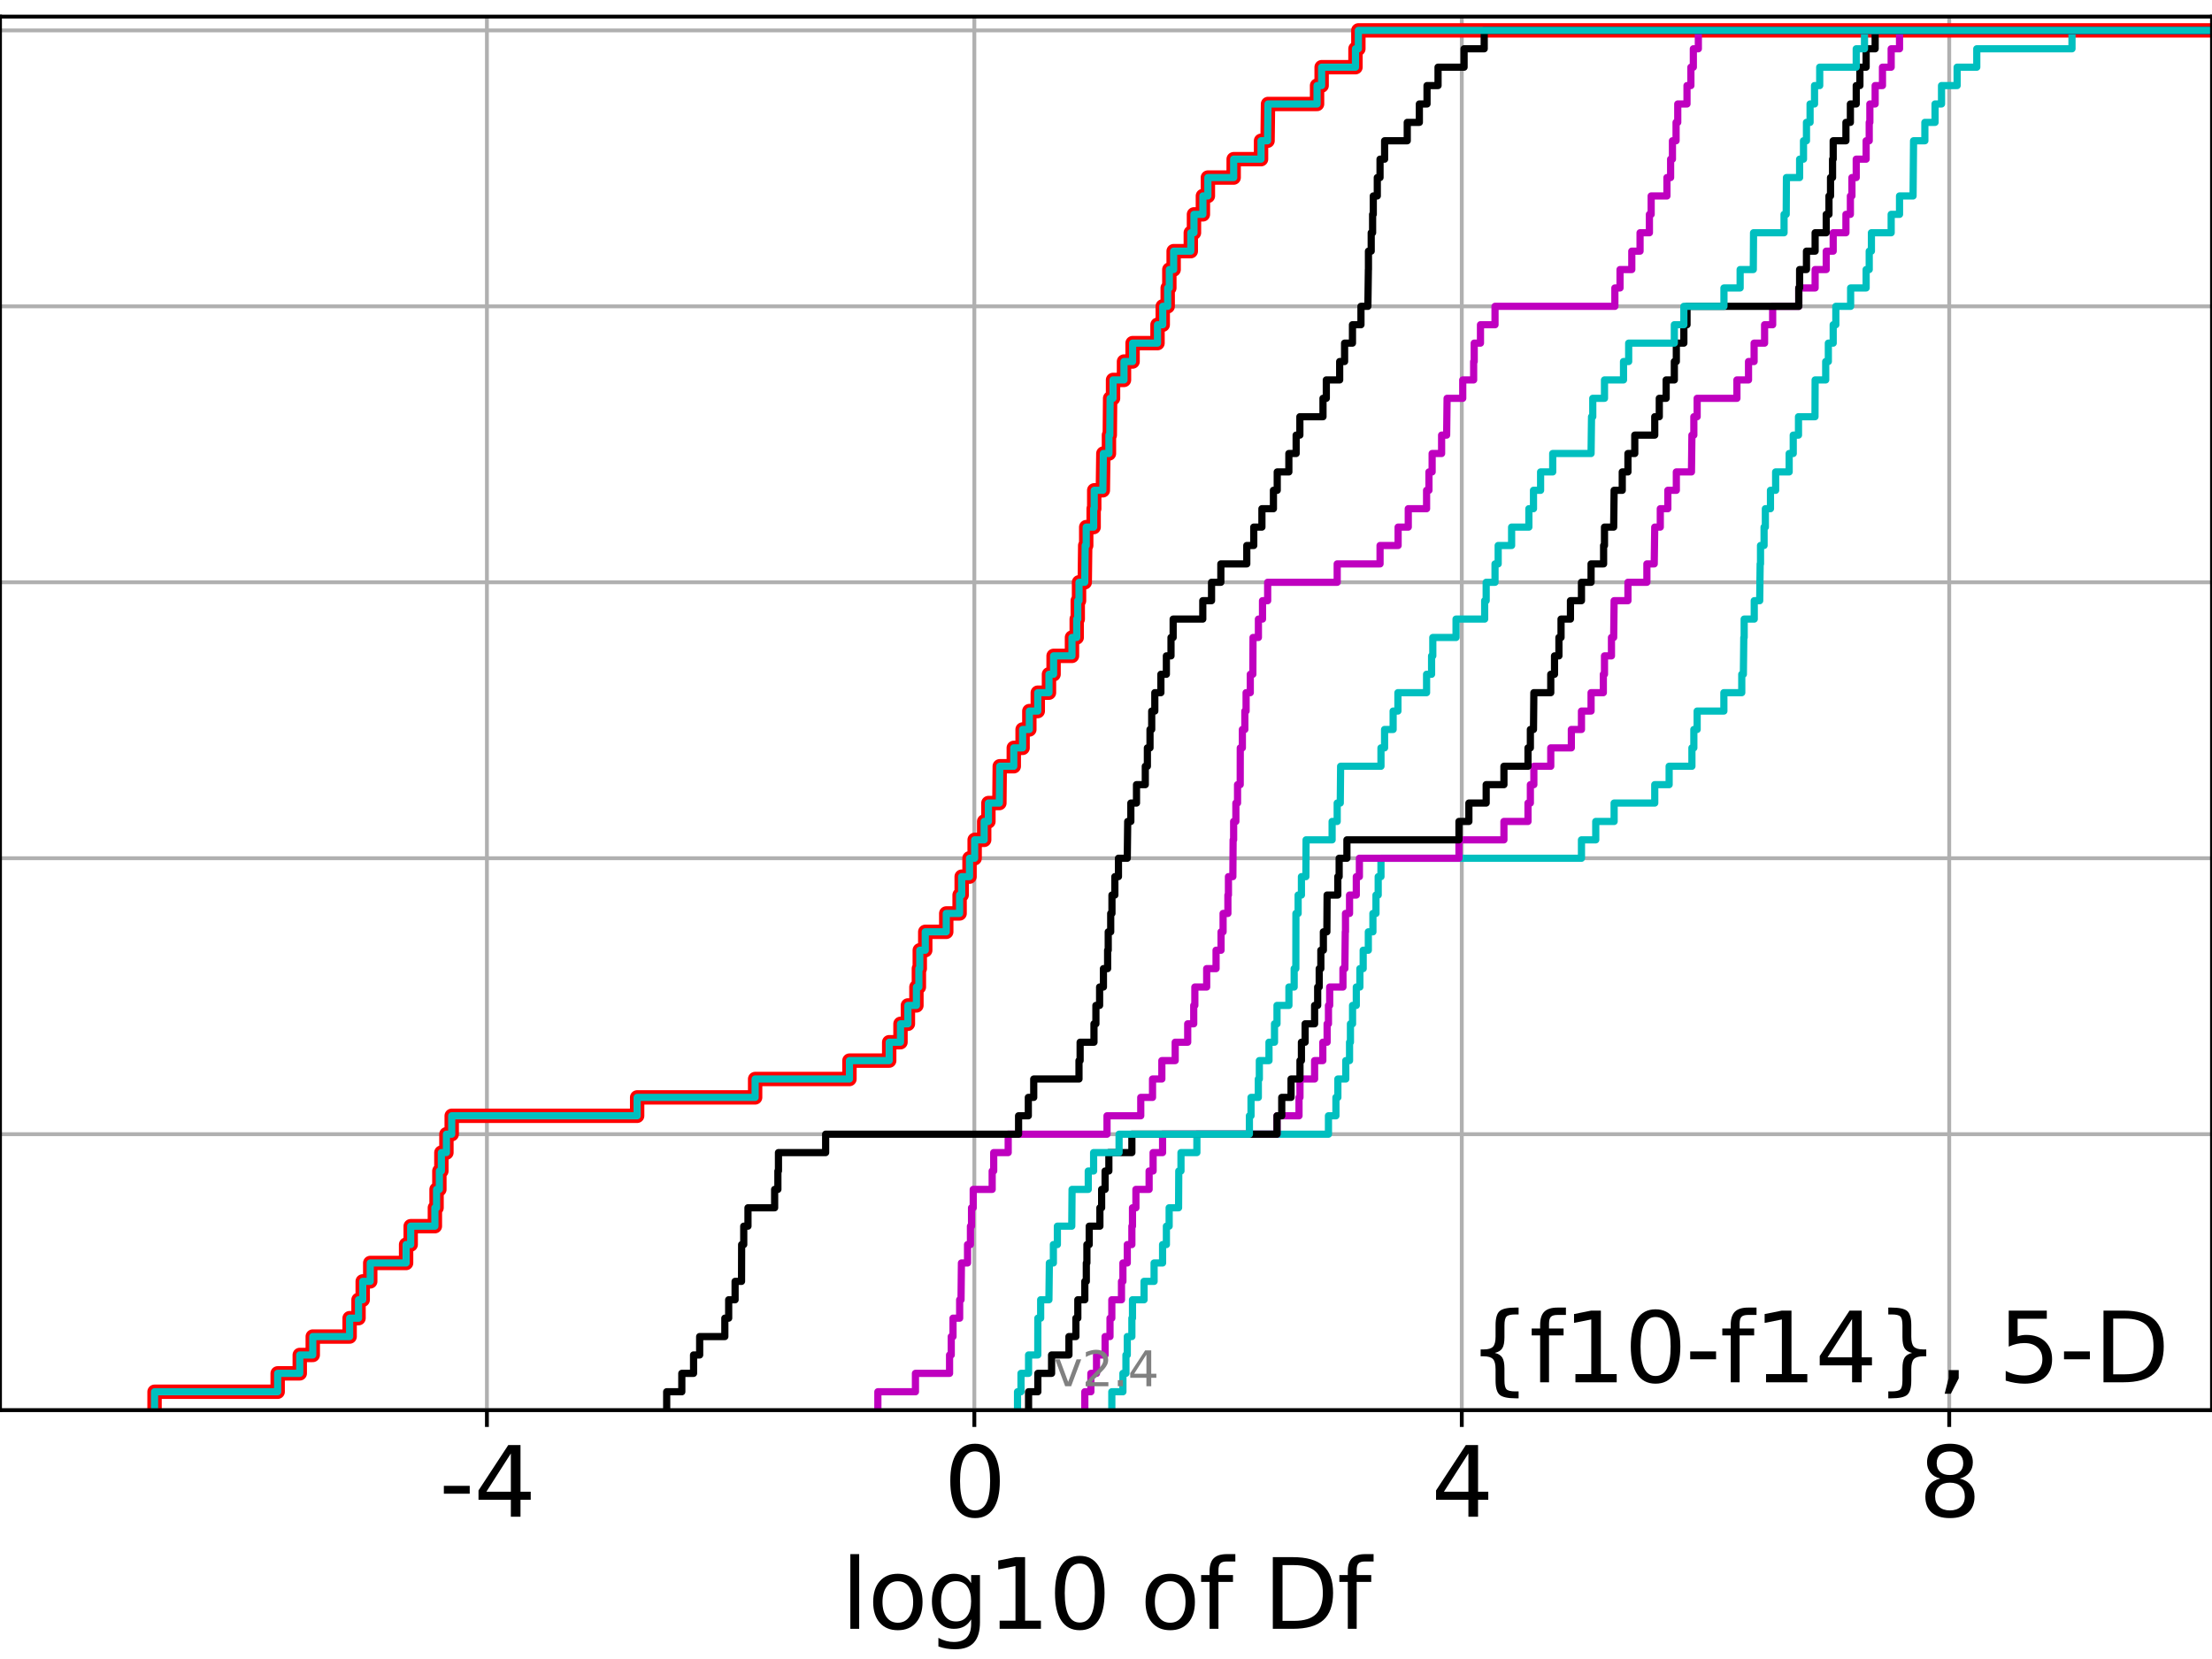 <?xml version="1.0" encoding="utf-8" standalone="no"?>
<!DOCTYPE svg PUBLIC "-//W3C//DTD SVG 1.1//EN"
  "http://www.w3.org/Graphics/SVG/1.1/DTD/svg11.dtd">
<svg height="345.6pt" version="1.1" viewBox="0 0 460.8 345.6" width="460.8pt" xmlns="http://www.w3.org/2000/svg" xmlns:xlink="http://www.w3.org/1999/xlink">
 <defs>
  <style type="text/css">*{stroke-linecap:butt;stroke-linejoin:round;}</style>
 </defs>
 <g id="figure_1">
  <g id="patch_1">
   <path d="M 0 345.6 
L 460.8 345.6 
L 460.8 0 
L 0 0 
z
" style="fill:#ffffff;"/>
  </g>
  <g id="axes_1">
   <g id="patch_2">
    <path d="M 0 293.76 
L 460.8 293.76 
L 460.8 3.456 
L 0 3.456 
z
" style="fill:#ffffff;"/>
   </g>
   <g id="matplotlib.axis_1">
    <g id="xtick_1">
     <g id="line2d_1">
      <path clip-path="url(#p3da85cf568)" d="M 101.433 293.76 
L 101.433 3.456 
" style="fill:none;stroke:#b0b0b0;stroke-linecap:square;stroke-width:0.8;"/>
     </g>
     <g id="line2d_2">
      <defs>
       <path d="M 0 0 
L 0 3.5 
" id="m4be54f4125" style="stroke:#000000;stroke-width:0.8;"/>
      </defs>
      <g>
       <use style="stroke:#000000;stroke-width:0.8;" x="101.433" xlink:href="#m4be54f4125" y="293.76"/>
      </g>
     </g>
     <g id="text_1">
      <!-- -4 -->
      <g transform="translate(91.462 315.957)scale(0.2 -0.2)">
       <defs>
        <path d="M 313 2009 
L 1997 2009 
L 1997 1497 
L 313 1497 
L 313 2009 
z
" id="DejaVuSans-2d" transform="scale(0.016)"/>
        <path d="M 2419 4116 
L 825 1625 
L 2419 1625 
L 2419 4116 
z
M 2253 4666 
L 3047 4666 
L 3047 1625 
L 3713 1625 
L 3713 1100 
L 3047 1100 
L 3047 0 
L 2419 0 
L 2419 1100 
L 313 1100 
L 313 1709 
L 2253 4666 
z
" id="DejaVuSans-34" transform="scale(0.016)"/>
       </defs>
       <use xlink:href="#DejaVuSans-2d"/>
       <use x="36.084" xlink:href="#DejaVuSans-34"/>
      </g>
     </g>
    </g>
    <g id="xtick_2">
     <g id="line2d_3">
      <path clip-path="url(#p3da85cf568)" d="M 202.975 293.76 
L 202.975 3.456 
" style="fill:none;stroke:#b0b0b0;stroke-linecap:square;stroke-width:0.8;"/>
     </g>
     <g id="line2d_4">
      <g>
       <use style="stroke:#000000;stroke-width:0.8;" x="202.975" xlink:href="#m4be54f4125" y="293.76"/>
      </g>
     </g>
     <g id="text_2">
      <!-- 0 -->
      <g transform="translate(196.612 315.957)scale(0.2 -0.2)">
       <defs>
        <path d="M 2034 4250 
Q 1547 4250 1301 3770 
Q 1056 3291 1056 2328 
Q 1056 1369 1301 889 
Q 1547 409 2034 409 
Q 2525 409 2770 889 
Q 3016 1369 3016 2328 
Q 3016 3291 2770 3770 
Q 2525 4250 2034 4250 
z
M 2034 4750 
Q 2819 4750 3233 4129 
Q 3647 3509 3647 2328 
Q 3647 1150 3233 529 
Q 2819 -91 2034 -91 
Q 1250 -91 836 529 
Q 422 1150 422 2328 
Q 422 3509 836 4129 
Q 1250 4750 2034 4750 
z
" id="DejaVuSans-30" transform="scale(0.016)"/>
       </defs>
       <use xlink:href="#DejaVuSans-30"/>
      </g>
     </g>
    </g>
    <g id="xtick_3">
     <g id="line2d_5">
      <path clip-path="url(#p3da85cf568)" d="M 304.517 293.76 
L 304.517 3.456 
" style="fill:none;stroke:#b0b0b0;stroke-linecap:square;stroke-width:0.8;"/>
     </g>
     <g id="line2d_6">
      <g>
       <use style="stroke:#000000;stroke-width:0.8;" x="304.517" xlink:href="#m4be54f4125" y="293.76"/>
      </g>
     </g>
     <g id="text_3">
      <!-- 4 -->
      <g transform="translate(298.154 315.957)scale(0.2 -0.2)">
       <use xlink:href="#DejaVuSans-34"/>
      </g>
     </g>
    </g>
    <g id="xtick_4">
     <g id="line2d_7">
      <path clip-path="url(#p3da85cf568)" d="M 406.059 293.76 
L 406.059 3.456 
" style="fill:none;stroke:#b0b0b0;stroke-linecap:square;stroke-width:0.8;"/>
     </g>
     <g id="line2d_8">
      <g>
       <use style="stroke:#000000;stroke-width:0.8;" x="406.059" xlink:href="#m4be54f4125" y="293.76"/>
      </g>
     </g>
     <g id="text_4">
      <!-- 8 -->
      <g transform="translate(399.697 315.957)scale(0.2 -0.2)">
       <defs>
        <path d="M 2034 2216 
Q 1584 2216 1326 1975 
Q 1069 1734 1069 1313 
Q 1069 891 1326 650 
Q 1584 409 2034 409 
Q 2484 409 2743 651 
Q 3003 894 3003 1313 
Q 3003 1734 2745 1975 
Q 2488 2216 2034 2216 
z
M 1403 2484 
Q 997 2584 770 2862 
Q 544 3141 544 3541 
Q 544 4100 942 4425 
Q 1341 4750 2034 4750 
Q 2731 4750 3128 4425 
Q 3525 4100 3525 3541 
Q 3525 3141 3298 2862 
Q 3072 2584 2669 2484 
Q 3125 2378 3379 2068 
Q 3634 1759 3634 1313 
Q 3634 634 3220 271 
Q 2806 -91 2034 -91 
Q 1263 -91 848 271 
Q 434 634 434 1313 
Q 434 1759 690 2068 
Q 947 2378 1403 2484 
z
M 1172 3481 
Q 1172 3119 1398 2916 
Q 1625 2713 2034 2713 
Q 2441 2713 2670 2916 
Q 2900 3119 2900 3481 
Q 2900 3844 2670 4047 
Q 2441 4250 2034 4250 
Q 1625 4250 1398 4047 
Q 1172 3844 1172 3481 
z
" id="DejaVuSans-38" transform="scale(0.016)"/>
       </defs>
       <use xlink:href="#DejaVuSans-38"/>
      </g>
     </g>
    </g>
    <g id="text_5">
     <!-- log10 of Df -->
     <g transform="translate(175.214 339.313)scale(0.2 -0.2)">
      <defs>
       <path d="M 603 4863 
L 1178 4863 
L 1178 0 
L 603 0 
L 603 4863 
z
" id="DejaVuSans-6c" transform="scale(0.016)"/>
       <path d="M 1959 3097 
Q 1497 3097 1228 2736 
Q 959 2375 959 1747 
Q 959 1119 1226 758 
Q 1494 397 1959 397 
Q 2419 397 2687 759 
Q 2956 1122 2956 1747 
Q 2956 2369 2687 2733 
Q 2419 3097 1959 3097 
z
M 1959 3584 
Q 2709 3584 3137 3096 
Q 3566 2609 3566 1747 
Q 3566 888 3137 398 
Q 2709 -91 1959 -91 
Q 1206 -91 779 398 
Q 353 888 353 1747 
Q 353 2609 779 3096 
Q 1206 3584 1959 3584 
z
" id="DejaVuSans-6f" transform="scale(0.016)"/>
       <path d="M 2906 1791 
Q 2906 2416 2648 2759 
Q 2391 3103 1925 3103 
Q 1463 3103 1205 2759 
Q 947 2416 947 1791 
Q 947 1169 1205 825 
Q 1463 481 1925 481 
Q 2391 481 2648 825 
Q 2906 1169 2906 1791 
z
M 3481 434 
Q 3481 -459 3084 -895 
Q 2688 -1331 1869 -1331 
Q 1566 -1331 1297 -1286 
Q 1028 -1241 775 -1147 
L 775 -588 
Q 1028 -725 1275 -790 
Q 1522 -856 1778 -856 
Q 2344 -856 2625 -561 
Q 2906 -266 2906 331 
L 2906 616 
Q 2728 306 2450 153 
Q 2172 0 1784 0 
Q 1141 0 747 490 
Q 353 981 353 1791 
Q 353 2603 747 3093 
Q 1141 3584 1784 3584 
Q 2172 3584 2450 3431 
Q 2728 3278 2906 2969 
L 2906 3500 
L 3481 3500 
L 3481 434 
z
" id="DejaVuSans-67" transform="scale(0.016)"/>
       <path d="M 794 531 
L 1825 531 
L 1825 4091 
L 703 3866 
L 703 4441 
L 1819 4666 
L 2450 4666 
L 2450 531 
L 3481 531 
L 3481 0 
L 794 0 
L 794 531 
z
" id="DejaVuSans-31" transform="scale(0.016)"/>
       <path id="DejaVuSans-20" transform="scale(0.016)"/>
       <path d="M 2375 4863 
L 2375 4384 
L 1825 4384 
Q 1516 4384 1395 4259 
Q 1275 4134 1275 3809 
L 1275 3500 
L 2222 3500 
L 2222 3053 
L 1275 3053 
L 1275 0 
L 697 0 
L 697 3053 
L 147 3053 
L 147 3500 
L 697 3500 
L 697 3744 
Q 697 4328 969 4595 
Q 1241 4863 1831 4863 
L 2375 4863 
z
" id="DejaVuSans-66" transform="scale(0.016)"/>
       <path d="M 1259 4147 
L 1259 519 
L 2022 519 
Q 2988 519 3436 956 
Q 3884 1394 3884 2338 
Q 3884 3275 3436 3711 
Q 2988 4147 2022 4147 
L 1259 4147 
z
M 628 4666 
L 1925 4666 
Q 3281 4666 3915 4102 
Q 4550 3538 4550 2338 
Q 4550 1131 3912 565 
Q 3275 0 1925 0 
L 628 0 
L 628 4666 
z
" id="DejaVuSans-44" transform="scale(0.016)"/>
      </defs>
      <use xlink:href="#DejaVuSans-6c"/>
      <use x="27.783" xlink:href="#DejaVuSans-6f"/>
      <use x="88.965" xlink:href="#DejaVuSans-67"/>
      <use x="152.441" xlink:href="#DejaVuSans-31"/>
      <use x="216.064" xlink:href="#DejaVuSans-30"/>
      <use x="279.688" xlink:href="#DejaVuSans-20"/>
      <use x="311.475" xlink:href="#DejaVuSans-6f"/>
      <use x="372.656" xlink:href="#DejaVuSans-66"/>
      <use x="407.861" xlink:href="#DejaVuSans-20"/>
      <use x="439.648" xlink:href="#DejaVuSans-44"/>
      <use x="516.65" xlink:href="#DejaVuSans-66"/>
     </g>
    </g>
   </g>
   <g id="matplotlib.axis_2">
    <g id="ytick_1">
     <g id="line2d_9">
      <path clip-path="url(#p3da85cf568)" d="M 0 293.76 
L 460.8 293.76 
" style="fill:none;stroke:#b0b0b0;stroke-linecap:square;stroke-width:0.8;"/>
     </g>
     <g id="line2d_10">
      <defs>
       <path d="M 0 0 
L -3.5 0 
" id="m2bc7e9dc4d" style="stroke:#000000;stroke-width:0.8;"/>
      </defs>
      <g>
       <use style="stroke:#000000;stroke-width:0.8;" x="0" xlink:href="#m2bc7e9dc4d" y="293.76"/>
      </g>
     </g>
    </g>
    <g id="ytick_2">
     <g id="line2d_11">
      <path clip-path="url(#p3da85cf568)" d="M 0 236.274 
L 460.8 236.274 
" style="fill:none;stroke:#b0b0b0;stroke-linecap:square;stroke-width:0.8;"/>
     </g>
     <g id="line2d_12">
      <g>
       <use style="stroke:#000000;stroke-width:0.8;" x="0" xlink:href="#m2bc7e9dc4d" y="236.274"/>
      </g>
     </g>
    </g>
    <g id="ytick_3">
     <g id="line2d_13">
      <path clip-path="url(#p3da85cf568)" d="M 0 178.788 
L 460.8 178.788 
" style="fill:none;stroke:#b0b0b0;stroke-linecap:square;stroke-width:0.8;"/>
     </g>
     <g id="line2d_14">
      <g>
       <use style="stroke:#000000;stroke-width:0.8;" x="0" xlink:href="#m2bc7e9dc4d" y="178.788"/>
      </g>
     </g>
    </g>
    <g id="ytick_4">
     <g id="line2d_15">
      <path clip-path="url(#p3da85cf568)" d="M 0 121.302 
L 460.8 121.302 
" style="fill:none;stroke:#b0b0b0;stroke-linecap:square;stroke-width:0.8;"/>
     </g>
     <g id="line2d_16">
      <g>
       <use style="stroke:#000000;stroke-width:0.8;" x="0" xlink:href="#m2bc7e9dc4d" y="121.302"/>
      </g>
     </g>
    </g>
    <g id="ytick_5">
     <g id="line2d_17">
      <path clip-path="url(#p3da85cf568)" d="M 0 63.816 
L 460.8 63.816 
" style="fill:none;stroke:#b0b0b0;stroke-linecap:square;stroke-width:0.8;"/>
     </g>
     <g id="line2d_18">
      <g>
       <use style="stroke:#000000;stroke-width:0.8;" x="0" xlink:href="#m2bc7e9dc4d" y="63.816"/>
      </g>
     </g>
    </g>
    <g id="ytick_6">
     <g id="line2d_19">
      <path clip-path="url(#p3da85cf568)" d="M 0 6.33 
L 460.8 6.33 
" style="fill:none;stroke:#b0b0b0;stroke-linecap:square;stroke-width:0.8;"/>
     </g>
     <g id="line2d_20">
      <g>
       <use style="stroke:#000000;stroke-width:0.8;" x="0" xlink:href="#m2bc7e9dc4d" y="6.33"/>
      </g>
     </g>
    </g>
   </g>
   <g id="line2d_21">
    <path clip-path="url(#p3da85cf568)" d="M 32.195 293.76 
L 32.195 289.928 
L 57.841 289.928 
L 57.841 286.095 
L 62.444 286.095 
L 62.444 282.263 
L 65.153 282.263 
L 65.153 278.43 
L 72.833 278.43 
L 72.833 274.598 
L 74.688 274.598 
L 74.688 270.766 
L 75.558 270.766 
L 75.558 266.933 
L 77.127 266.933 
L 77.127 263.101 
L 84.598 263.101 
L 84.598 259.268 
L 85.554 259.268 
L 85.554 255.436 
L 90.595 255.436 
L 90.595 251.604 
L 90.943 251.604 
L 90.943 247.771 
L 91.529 247.771 
L 91.529 243.939 
L 91.947 243.939 
L 91.947 240.106 
L 92.997 240.106 
L 92.997 236.274 
L 94.099 236.274 
L 94.099 232.442 
L 132.729 232.442 
L 132.729 228.609 
L 157.307 228.609 
L 157.307 224.777 
L 176.956 224.777 
L 176.956 220.944 
L 185.236 220.944 
L 185.236 217.112 
L 187.588 217.112 
L 187.588 213.28 
L 189.133 213.28 
L 189.133 209.447 
L 190.907 209.447 
L 190.907 205.615 
L 191.42 205.615 
L 191.42 201.782 
L 191.605 201.782 
L 191.605 197.95 
L 192.747 197.95 
L 192.747 194.118 
L 197.121 194.118 
L 197.121 190.285 
L 199.902 190.285 
L 199.902 186.453 
L 200.333 186.453 
L 200.333 182.621 
L 201.966 182.621 
L 201.966 178.788 
L 203.037 178.788 
L 203.037 174.956 
L 205.022 174.956 
L 205.022 171.123 
L 205.904 171.123 
L 205.904 167.291 
L 208.19 167.291 
L 208.265 159.626 
L 211.189 159.626 
L 211.189 155.794 
L 213.025 155.794 
L 213.025 151.961 
L 214.431 151.961 
L 214.431 148.129 
L 216.187 148.129 
L 216.187 144.297 
L 218.521 144.297 
L 218.521 140.464 
L 219.481 140.464 
L 219.481 136.632 
L 223.312 136.632 
L 223.312 132.799 
L 224.299 132.799 
L 224.299 128.967 
L 224.516 128.967 
L 224.516 125.135 
L 224.782 125.135 
L 224.782 121.302 
L 225.975 121.302 
L 226.068 113.637 
L 226.278 113.637 
L 226.278 109.805 
L 227.827 109.805 
L 227.827 105.973 
L 227.948 105.973 
L 227.948 102.14 
L 229.745 102.14 
L 229.848 94.475 
L 231.014 94.475 
L 231.014 90.643 
L 231.189 90.643 
L 231.26 82.978 
L 231.867 82.978 
L 231.867 79.146 
L 234.148 79.146 
L 234.148 75.313 
L 235.939 75.313 
L 235.939 71.481 
L 241.131 71.481 
L 241.131 67.649 
L 242.22 67.649 
L 242.22 63.816 
L 243.252 63.816 
L 243.252 59.984 
L 243.594 59.984 
L 243.594 56.151 
L 244.491 56.151 
L 244.491 52.319 
L 248.065 52.319 
L 248.065 48.487 
L 248.726 48.487 
L 248.726 44.654 
L 250.586 44.654 
L 250.586 40.822 
L 251.625 40.822 
L 251.625 36.989 
L 256.995 36.989 
L 256.995 33.157 
L 262.699 33.157 
L 262.699 29.325 
L 264.055 29.325 
L 264.153 21.66 
L 274.369 21.66 
L 274.369 17.827 
L 275.319 17.827 
L 275.319 13.995 
L 282.371 13.995 
L 282.371 10.163 
L 282.973 10.163 
L 282.973 6.33 
L 282.973 6.33 
L 460.8 6.33 
L 460.8 6.33 
" style="fill:none;stroke:#ff0000;stroke-linecap:square;stroke-width:3;"/>
   </g>
   <g id="line2d_22">
    <path clip-path="url(#p3da85cf568)" d="M 231.611 293.76 
L 231.611 289.928 
L 233.924 289.928 
L 233.924 286.095 
L 234.555 286.095 
L 234.555 282.263 
L 234.834 282.263 
L 234.834 278.43 
L 235.789 278.43 
L 235.789 274.598 
L 235.919 274.598 
L 235.919 270.766 
L 238.328 270.766 
L 238.328 266.933 
L 240.419 266.933 
L 240.419 263.101 
L 242.187 263.101 
L 242.187 259.268 
L 242.982 259.268 
L 242.982 255.436 
L 243.556 255.436 
L 243.556 251.604 
L 245.519 251.604 
L 245.56 243.939 
L 246.019 243.939 
L 246.019 240.106 
L 249.333 240.106 
L 249.333 236.274 
L 276.743 236.274 
L 276.743 232.442 
L 278.298 232.442 
L 278.298 228.609 
L 278.702 228.609 
L 278.702 224.777 
L 280.348 224.777 
L 280.348 220.944 
L 281.135 220.944 
L 281.135 217.112 
L 281.321 217.112 
L 281.321 213.28 
L 281.761 213.28 
L 281.761 209.447 
L 282.542 209.447 
L 282.542 205.615 
L 283.286 205.615 
L 283.286 201.782 
L 283.977 201.782 
L 283.977 197.95 
L 285.049 197.95 
L 285.049 194.118 
L 286.002 194.118 
L 286.002 190.285 
L 286.642 190.285 
L 286.642 186.453 
L 287.104 186.453 
L 287.104 182.621 
L 287.679 182.621 
L 287.679 178.788 
L 329.448 178.788 
L 329.448 174.956 
L 332.425 174.956 
L 332.425 171.123 
L 336.252 171.123 
L 336.252 167.291 
L 344.714 167.291 
L 344.714 163.459 
L 347.712 163.459 
L 347.712 159.626 
L 352.457 159.626 
L 352.457 155.794 
L 352.859 155.794 
L 352.859 151.961 
L 353.548 151.961 
L 353.548 148.129 
L 359.115 148.129 
L 359.115 144.297 
L 362.841 144.297 
L 362.841 140.464 
L 363.175 140.464 
L 363.265 132.799 
L 363.342 132.799 
L 363.342 128.967 
L 365.441 128.967 
L 365.441 125.135 
L 366.578 125.135 
L 366.674 117.47 
L 366.747 117.47 
L 366.747 113.637 
L 367.488 113.637 
L 367.488 109.805 
L 367.757 109.805 
L 367.757 105.973 
L 368.821 105.973 
L 368.821 102.14 
L 369.898 102.14 
L 369.898 98.308 
L 372.716 98.308 
L 372.716 94.475 
L 373.565 94.475 
L 373.565 90.643 
L 374.659 90.643 
L 374.659 86.811 
L 378.096 86.811 
L 378.124 79.146 
L 380.327 79.146 
L 380.327 75.313 
L 380.879 75.313 
L 380.879 71.481 
L 381.887 71.481 
L 381.887 67.649 
L 382.438 67.649 
L 382.438 63.816 
L 385.519 63.816 
L 385.519 59.984 
L 388.75 59.984 
L 388.75 56.151 
L 389.393 56.151 
L 389.393 52.319 
L 389.85 52.319 
L 389.85 48.487 
L 393.966 48.487 
L 393.966 44.654 
L 395.706 44.654 
L 395.706 40.822 
L 398.526 40.822 
L 398.63 29.325 
L 400.985 29.325 
L 400.985 25.492 
L 403.107 25.492 
L 403.107 21.66 
L 404.456 21.66 
L 404.456 17.827 
L 407.704 17.827 
L 407.704 13.995 
L 411.799 13.995 
L 411.799 10.163 
L 431.632 10.163 
L 431.632 6.33 
L 431.632 6.33 
L 460.8 6.33 
L 460.8 6.33 
" style="fill:none;stroke:#00bfbf;stroke-linecap:square;stroke-width:1.5;"/>
   </g>
   <g id="line2d_23">
    <path clip-path="url(#p3da85cf568)" d="M 225.987 293.76 
L 225.987 289.928 
L 227.247 289.928 
L 227.247 286.095 
L 228.427 286.095 
L 228.427 282.263 
L 230.213 282.263 
L 230.213 278.43 
L 231.233 278.43 
L 231.233 274.598 
L 231.611 274.598 
L 231.611 270.766 
L 233.625 270.766 
L 233.625 266.933 
L 233.924 266.933 
L 233.924 263.101 
L 234.834 263.101 
L 234.834 259.268 
L 235.789 259.268 
L 235.789 255.436 
L 235.919 255.436 
L 235.919 251.604 
L 236.632 251.604 
L 236.632 247.771 
L 239.381 247.771 
L 239.381 243.939 
L 240.213 243.939 
L 240.213 240.106 
L 242.187 240.106 
L 242.187 236.274 
L 266.024 236.274 
L 266.024 232.442 
L 270.607 232.442 
L 270.607 228.609 
L 270.809 228.609 
L 270.809 224.777 
L 273.856 224.777 
L 273.856 220.944 
L 275.569 220.944 
L 275.569 217.112 
L 276.462 217.112 
L 276.462 213.28 
L 276.743 213.28 
L 276.743 209.447 
L 276.998 209.447 
L 276.998 205.615 
L 279.761 205.615 
L 279.761 201.782 
L 280.161 201.782 
L 280.243 194.118 
L 280.289 194.118 
L 280.289 190.285 
L 281.135 190.285 
L 281.135 186.453 
L 282.542 186.453 
L 282.542 182.621 
L 283.185 182.621 
L 283.185 178.788 
L 303.929 178.788 
L 303.929 174.956 
L 313.296 174.956 
L 313.296 171.123 
L 318.31 171.123 
L 318.31 167.291 
L 318.804 167.291 
L 318.804 163.459 
L 319.53 163.459 
L 319.53 159.626 
L 323.052 159.626 
L 323.052 155.794 
L 327.339 155.794 
L 327.339 151.961 
L 329.448 151.961 
L 329.448 148.129 
L 331.449 148.129 
L 331.449 144.297 
L 334.003 144.297 
L 334.003 140.464 
L 334.244 140.464 
L 334.244 136.632 
L 335.698 136.632 
L 335.698 132.799 
L 336.157 132.799 
L 336.252 125.135 
L 339.129 125.135 
L 339.129 121.302 
L 343.076 121.302 
L 343.076 117.47 
L 344.605 117.47 
L 344.714 109.805 
L 345.869 109.805 
L 345.869 105.973 
L 347.441 105.973 
L 347.441 102.14 
L 349.21 102.14 
L 349.21 98.308 
L 352.364 98.308 
L 352.457 90.643 
L 352.859 90.643 
L 352.859 86.811 
L 353.548 86.811 
L 353.548 82.978 
L 361.832 82.978 
L 361.832 79.146 
L 364.249 79.146 
L 364.249 75.313 
L 365.413 75.313 
L 365.413 71.481 
L 367.596 71.481 
L 367.596 67.649 
L 369.277 67.649 
L 369.277 63.816 
L 374.719 63.816 
L 374.719 59.984 
L 378.124 59.984 
L 378.124 56.151 
L 380.437 56.151 
L 380.437 52.319 
L 381.887 52.319 
L 381.887 48.487 
L 384.542 48.487 
L 384.542 44.654 
L 385.469 44.654 
L 385.469 40.822 
L 385.792 40.822 
L 385.792 36.989 
L 386.686 36.989 
L 386.686 33.157 
L 388.75 33.157 
L 388.75 29.325 
L 389.393 29.325 
L 389.393 25.492 
L 389.526 25.492 
L 389.526 21.66 
L 390.629 21.66 
L 390.629 17.827 
L 392.153 17.827 
L 392.153 13.995 
L 393.966 13.995 
L 393.966 10.163 
L 395.706 10.163 
L 395.706 6.33 
L 395.706 6.33 
L 460.8 6.33 
L 460.8 6.33 
" style="fill:none;stroke:#bf00bf;stroke-linecap:square;stroke-width:1.5;"/>
   </g>
   <g id="line2d_24">
    <path clip-path="url(#p3da85cf568)" d="M 214.27 293.76 
L 214.27 289.928 
L 216.2 289.928 
L 216.2 286.095 
L 219.064 286.095 
L 219.064 282.263 
L 222.68 282.263 
L 222.68 278.43 
L 224.129 278.43 
L 224.129 274.598 
L 224.531 274.598 
L 224.531 270.766 
L 225.987 270.766 
L 225.987 266.933 
L 226.299 266.933 
L 226.299 263.101 
L 226.421 263.101 
L 226.421 259.268 
L 226.903 259.268 
L 226.903 255.436 
L 229.13 255.436 
L 229.13 251.604 
L 229.491 251.604 
L 229.491 247.771 
L 230.213 247.771 
L 230.213 243.939 
L 230.997 243.939 
L 230.997 240.106 
L 235.789 240.106 
L 235.789 236.274 
L 266.024 236.274 
L 266.024 232.442 
L 267.01 232.442 
L 267.01 228.609 
L 268.946 228.609 
L 268.946 224.777 
L 270.809 224.777 
L 270.809 220.944 
L 271.112 220.944 
L 271.112 217.112 
L 271.882 217.112 
L 271.882 213.28 
L 273.856 213.28 
L 273.856 209.447 
L 274.496 209.447 
L 274.496 205.615 
L 274.816 205.615 
L 274.816 201.782 
L 275.156 201.782 
L 275.156 197.95 
L 275.683 197.95 
L 275.683 194.118 
L 276.412 194.118 
L 276.462 186.453 
L 278.688 186.453 
L 278.688 182.621 
L 278.97 182.621 
L 278.97 178.788 
L 280.587 178.788 
L 280.587 174.956 
L 303.929 174.956 
L 303.929 171.123 
L 305.997 171.123 
L 305.997 167.291 
L 309.598 167.291 
L 309.598 163.459 
L 313.296 163.459 
L 313.296 159.626 
L 318.31 159.626 
L 318.31 155.794 
L 318.804 155.794 
L 318.804 151.961 
L 319.454 151.961 
L 319.53 144.297 
L 323.052 144.297 
L 323.052 140.464 
L 323.834 140.464 
L 323.834 136.632 
L 324.752 136.632 
L 324.752 132.799 
L 325.194 132.799 
L 325.194 128.967 
L 327.153 128.967 
L 327.153 125.135 
L 329.448 125.135 
L 329.448 121.302 
L 331.449 121.302 
L 331.449 117.47 
L 334.06 117.47 
L 334.06 113.637 
L 334.244 113.637 
L 334.244 109.805 
L 336.157 109.805 
L 336.252 102.14 
L 337.945 102.14 
L 337.945 98.308 
L 339.129 98.308 
L 339.129 94.475 
L 340.553 94.475 
L 340.553 90.643 
L 344.714 90.643 
L 344.714 86.811 
L 345.66 86.811 
L 345.66 82.978 
L 347.09 82.978 
L 347.09 79.146 
L 348.795 79.146 
L 348.795 75.313 
L 349.21 75.313 
L 349.21 71.481 
L 350.779 71.481 
L 350.779 67.649 
L 351.438 67.649 
L 351.438 63.816 
L 374.719 63.816 
L 374.719 59.984 
L 374.893 59.984 
L 374.893 56.151 
L 376.321 56.151 
L 376.321 52.319 
L 378.124 52.319 
L 378.124 48.487 
L 380.437 48.487 
L 380.437 44.654 
L 381.008 44.654 
L 381.008 40.822 
L 381.332 40.822 
L 381.332 36.989 
L 381.754 36.989 
L 381.754 33.157 
L 381.887 33.157 
L 381.887 29.325 
L 384.542 29.325 
L 384.542 25.492 
L 385.469 25.492 
L 385.469 21.66 
L 386.686 21.66 
L 386.686 17.827 
L 387.454 17.827 
L 387.454 13.995 
L 388.75 13.995 
L 388.75 10.163 
L 390.629 10.163 
L 390.629 6.33 
L 390.629 6.33 
L 460.8 6.33 
L 460.8 6.33 
" style="fill:none;stroke:#000000;stroke-linecap:square;stroke-width:1.5;"/>
   </g>
   <g id="line2d_25">
    <path clip-path="url(#p3da85cf568)" d="M 211.967 293.76 
L 211.967 289.928 
L 212.689 289.928 
L 212.689 286.095 
L 214.27 286.095 
L 214.27 282.263 
L 216.191 282.263 
L 216.2 274.598 
L 216.789 274.598 
L 216.789 270.766 
L 218.509 270.766 
L 218.599 263.101 
L 219.438 263.101 
L 219.438 259.268 
L 220.271 259.268 
L 220.271 255.436 
L 223.268 255.436 
L 223.33 247.771 
L 226.706 247.771 
L 226.706 243.939 
L 227.819 243.939 
L 227.819 240.106 
L 233.122 240.106 
L 233.122 236.274 
L 260.272 236.274 
L 260.272 232.442 
L 260.611 232.442 
L 260.611 228.609 
L 262.133 228.609 
L 262.133 224.777 
L 262.344 224.777 
L 262.344 220.944 
L 264.353 220.944 
L 264.353 217.112 
L 265.502 217.112 
L 265.502 213.28 
L 266.024 213.28 
L 266.024 209.447 
L 268.506 209.447 
L 268.506 205.615 
L 269.599 205.615 
L 269.599 201.782 
L 269.947 201.782 
L 269.964 190.285 
L 270.425 190.285 
L 270.425 186.453 
L 271.112 186.453 
L 271.112 182.621 
L 272.039 182.621 
L 272.08 174.956 
L 277.504 174.956 
L 277.504 171.123 
L 278.562 171.123 
L 278.562 167.291 
L 279.203 167.291 
L 279.276 159.626 
L 287.681 159.626 
L 287.681 155.794 
L 288.431 155.794 
L 288.431 151.961 
L 290.215 151.961 
L 290.215 148.129 
L 291.211 148.129 
L 291.211 144.297 
L 297.183 144.297 
L 297.183 140.464 
L 298.225 140.464 
L 298.225 136.632 
L 298.478 136.632 
L 298.478 132.799 
L 303.32 132.799 
L 303.32 128.967 
L 309.282 128.967 
L 309.282 125.135 
L 309.598 125.135 
L 309.598 121.302 
L 311.44 121.302 
L 311.44 117.47 
L 312.098 117.47 
L 312.098 113.637 
L 314.895 113.637 
L 314.895 109.805 
L 318.493 109.805 
L 318.493 105.973 
L 319.454 105.973 
L 319.454 102.14 
L 320.933 102.14 
L 320.933 98.308 
L 323.457 98.308 
L 323.457 94.475 
L 331.449 94.475 
L 331.545 86.811 
L 331.802 86.811 
L 331.802 82.978 
L 334.244 82.978 
L 334.244 79.146 
L 338.207 79.146 
L 338.207 75.313 
L 339.283 75.313 
L 339.283 71.481 
L 348.795 71.481 
L 348.795 67.649 
L 350.779 67.649 
L 350.779 63.816 
L 359.13 63.816 
L 359.13 59.984 
L 362.503 59.984 
L 362.503 56.151 
L 365.244 56.151 
L 365.295 48.487 
L 371.651 48.487 
L 371.651 44.654 
L 372.098 44.654 
L 372.148 36.989 
L 374.893 36.989 
L 374.893 33.157 
L 375.702 33.157 
L 375.702 29.325 
L 376.321 29.325 
L 376.321 25.492 
L 377.072 25.492 
L 377.072 21.66 
L 378 21.66 
L 378 17.827 
L 379.079 17.827 
L 379.079 13.995 
L 386.686 13.995 
L 386.686 10.163 
L 388.41 10.163 
L 388.41 6.33 
L 388.41 6.33 
L 460.8 6.33 
L 460.8 6.33 
" style="fill:none;stroke:#00bfbf;stroke-linecap:square;stroke-width:1.5;"/>
   </g>
   <g id="line2d_26">
    <path clip-path="url(#p3da85cf568)" d="M 182.876 293.76 
L 182.876 289.928 
L 190.703 289.928 
L 190.703 286.095 
L 197.811 286.095 
L 197.811 282.263 
L 198.163 282.263 
L 198.163 278.43 
L 198.53 278.43 
L 198.53 274.598 
L 199.914 274.598 
L 199.914 270.766 
L 200.2 270.766 
L 200.283 263.101 
L 201.555 263.101 
L 201.555 259.268 
L 202.16 259.268 
L 202.16 255.436 
L 202.387 255.436 
L 202.387 251.604 
L 202.738 251.604 
L 202.738 247.771 
L 206.689 247.771 
L 206.689 243.939 
L 207.007 243.939 
L 207.007 240.106 
L 210.026 240.106 
L 210.026 236.274 
L 230.612 236.274 
L 230.612 232.442 
L 237.641 232.442 
L 237.641 228.609 
L 240.092 228.609 
L 240.092 224.777 
L 242.034 224.777 
L 242.034 220.944 
L 244.815 220.944 
L 244.815 217.112 
L 247.42 217.112 
L 247.42 213.28 
L 248.675 213.28 
L 248.675 209.447 
L 248.908 209.447 
L 248.908 205.615 
L 251.374 205.615 
L 251.374 201.782 
L 253.328 201.782 
L 253.328 197.95 
L 254.367 197.95 
L 254.367 194.118 
L 254.791 194.118 
L 254.791 190.285 
L 255.793 190.285 
L 255.793 186.453 
L 255.907 186.453 
L 255.907 182.621 
L 256.826 182.621 
L 256.881 174.956 
L 256.988 174.956 
L 256.988 171.123 
L 257.454 171.123 
L 257.454 167.291 
L 257.803 167.291 
L 257.803 163.459 
L 258.359 163.459 
L 258.371 155.794 
L 258.808 155.794 
L 258.808 151.961 
L 259.325 151.961 
L 259.325 148.129 
L 259.585 148.129 
L 259.585 144.297 
L 260.458 144.297 
L 260.458 140.464 
L 260.991 140.464 
L 261.027 132.799 
L 262.15 132.799 
L 262.15 128.967 
L 263.004 128.967 
L 263.004 125.135 
L 264.078 125.135 
L 264.078 121.302 
L 278.562 121.302 
L 278.562 117.47 
L 287.489 117.47 
L 287.489 113.637 
L 291.253 113.637 
L 291.253 109.805 
L 293.369 109.805 
L 293.369 105.973 
L 297.183 105.973 
L 297.183 102.14 
L 297.678 102.14 
L 297.678 98.308 
L 298.339 98.308 
L 298.339 94.475 
L 300.313 94.475 
L 300.313 90.643 
L 301.363 90.643 
L 301.455 82.978 
L 304.716 82.978 
L 304.716 79.146 
L 306.988 79.146 
L 306.988 75.313 
L 307.105 75.313 
L 307.105 71.481 
L 308.41 71.481 
L 308.41 67.649 
L 311.44 67.649 
L 311.44 63.816 
L 336.406 63.816 
L 336.406 59.984 
L 337.482 59.984 
L 337.482 56.151 
L 339.932 56.151 
L 339.932 52.319 
L 341.653 52.319 
L 341.653 48.487 
L 343.602 48.487 
L 343.602 44.654 
L 343.968 44.654 
L 343.968 40.822 
L 347.253 40.822 
L 347.253 36.989 
L 348.02 36.989 
L 348.02 33.157 
L 348.401 33.157 
L 348.401 29.325 
L 349.156 29.325 
L 349.156 25.492 
L 349.507 25.492 
L 349.507 21.66 
L 351.433 21.66 
L 351.433 17.827 
L 352.245 17.827 
L 352.245 13.995 
L 352.754 13.995 
L 352.754 10.163 
L 353.797 10.163 
L 353.797 6.33 
L 353.797 6.33 
L 460.8 6.33 
L 460.8 6.33 
" style="fill:none;stroke:#bf00bf;stroke-linecap:square;stroke-width:1.5;"/>
   </g>
   <g id="line2d_27">
    <path clip-path="url(#p3da85cf568)" d="M 138.883 293.76 
L 138.883 289.928 
L 142.033 289.928 
L 142.033 286.095 
L 144.48 286.095 
L 144.48 282.263 
L 145.753 282.263 
L 145.753 278.43 
L 150.996 278.43 
L 150.996 274.598 
L 151.796 274.598 
L 151.796 270.766 
L 153.133 270.766 
L 153.133 266.933 
L 154.476 266.933 
L 154.497 259.268 
L 154.935 259.268 
L 154.935 255.436 
L 155.817 255.436 
L 155.817 251.604 
L 161.371 251.604 
L 161.371 247.771 
L 162.048 247.771 
L 162.048 243.939 
L 162.168 243.939 
L 162.168 240.106 
L 171.998 240.106 
L 171.998 236.274 
L 212.187 236.274 
L 212.187 232.442 
L 214.218 232.442 
L 214.218 228.609 
L 215.344 228.609 
L 215.344 224.777 
L 224.774 224.777 
L 224.774 220.944 
L 225.01 220.944 
L 225.01 217.112 
L 227.895 217.112 
L 227.895 213.28 
L 228.297 213.28 
L 228.297 209.447 
L 229.068 209.447 
L 229.068 205.615 
L 229.865 205.615 
L 229.865 201.782 
L 230.738 201.782 
L 230.738 197.95 
L 230.865 197.95 
L 230.865 194.118 
L 231.38 194.118 
L 231.38 190.285 
L 231.641 190.285 
L 231.641 186.453 
L 232.245 186.453 
L 232.245 182.621 
L 232.995 182.621 
L 232.995 178.788 
L 234.83 178.788 
L 234.922 171.123 
L 235.575 171.123 
L 235.575 167.291 
L 236.753 167.291 
L 236.753 163.459 
L 238.586 163.459 
L 238.586 159.626 
L 239.021 159.626 
L 239.021 155.794 
L 239.568 155.794 
L 239.568 151.961 
L 239.922 151.961 
L 239.922 148.129 
L 240.568 148.129 
L 240.568 144.297 
L 241.835 144.297 
L 241.835 140.464 
L 242.977 140.464 
L 242.977 136.632 
L 243.942 136.632 
L 243.942 132.799 
L 244.389 132.799 
L 244.389 128.967 
L 250.561 128.967 
L 250.561 125.135 
L 252.386 125.135 
L 252.386 121.302 
L 254.324 121.302 
L 254.324 117.47 
L 259.728 117.47 
L 259.728 113.637 
L 261.18 113.637 
L 261.18 109.805 
L 262.881 109.805 
L 262.881 105.973 
L 265.28 105.973 
L 265.28 102.14 
L 266.071 102.14 
L 266.071 98.308 
L 268.493 98.308 
L 268.493 94.475 
L 270.01 94.475 
L 270.01 90.643 
L 270.786 90.643 
L 270.786 86.811 
L 275.603 86.811 
L 275.603 82.978 
L 276.296 82.978 
L 276.296 79.146 
L 279.079 79.146 
L 279.079 75.313 
L 280.103 75.313 
L 280.103 71.481 
L 281.743 71.481 
L 281.743 67.649 
L 283.514 67.649 
L 283.514 63.816 
L 284.953 63.816 
L 285.059 56.151 
L 285.074 56.151 
L 285.074 52.319 
L 285.648 52.319 
L 285.648 48.487 
L 285.938 48.487 
L 285.938 44.654 
L 286.079 44.654 
L 286.079 40.822 
L 286.917 40.822 
L 286.917 36.989 
L 287.485 36.989 
L 287.485 33.157 
L 288.44 33.157 
L 288.44 29.325 
L 293.157 29.325 
L 293.157 25.492 
L 295.678 25.492 
L 295.678 21.66 
L 297.276 21.66 
L 297.276 17.827 
L 299.571 17.827 
L 299.571 13.995 
L 304.994 13.995 
L 304.994 10.163 
L 309.188 10.163 
L 309.188 6.33 
L 309.188 6.33 
L 460.8 6.33 
L 460.8 6.33 
" style="fill:none;stroke:#000000;stroke-linecap:square;stroke-width:1.5;"/>
   </g>
   <g id="line2d_28">
    <path clip-path="url(#p3da85cf568)" d="M 32.195 293.76 
L 32.195 289.928 
L 57.841 289.928 
L 57.841 286.095 
L 62.444 286.095 
L 62.444 282.263 
L 65.153 282.263 
L 65.153 278.43 
L 72.833 278.43 
L 72.833 274.598 
L 74.688 274.598 
L 74.688 270.766 
L 75.558 270.766 
L 75.558 266.933 
L 77.127 266.933 
L 77.127 263.101 
L 84.598 263.101 
L 84.598 259.268 
L 85.554 259.268 
L 85.554 255.436 
L 90.595 255.436 
L 90.595 251.604 
L 90.943 251.604 
L 90.943 247.771 
L 91.529 247.771 
L 91.529 243.939 
L 91.947 243.939 
L 91.947 240.106 
L 92.997 240.106 
L 92.997 236.274 
L 94.099 236.274 
L 94.099 232.442 
L 132.729 232.442 
L 132.729 228.609 
L 157.307 228.609 
L 157.307 224.777 
L 176.956 224.777 
L 176.956 220.944 
L 185.236 220.944 
L 185.236 217.112 
L 187.588 217.112 
L 187.588 213.28 
L 189.133 213.28 
L 189.133 209.447 
L 190.907 209.447 
L 190.907 205.615 
L 191.42 205.615 
L 191.42 201.782 
L 191.605 201.782 
L 191.605 197.95 
L 192.747 197.95 
L 192.747 194.118 
L 197.121 194.118 
L 197.121 190.285 
L 199.902 190.285 
L 199.902 186.453 
L 200.333 186.453 
L 200.333 182.621 
L 201.966 182.621 
L 201.966 178.788 
L 203.037 178.788 
L 203.037 174.956 
L 205.022 174.956 
L 205.022 171.123 
L 205.904 171.123 
L 205.904 167.291 
L 208.19 167.291 
L 208.265 159.626 
L 211.189 159.626 
L 211.189 155.794 
L 213.025 155.794 
L 213.025 151.961 
L 214.431 151.961 
L 214.431 148.129 
L 216.187 148.129 
L 216.187 144.297 
L 218.521 144.297 
L 218.521 140.464 
L 219.481 140.464 
L 219.481 136.632 
L 223.312 136.632 
L 223.312 132.799 
L 224.299 132.799 
L 224.299 128.967 
L 224.516 128.967 
L 224.516 125.135 
L 224.782 125.135 
L 224.782 121.302 
L 225.975 121.302 
L 226.068 113.637 
L 226.278 113.637 
L 226.278 109.805 
L 227.827 109.805 
L 227.827 105.973 
L 227.948 105.973 
L 227.948 102.14 
L 229.745 102.14 
L 229.848 94.475 
L 231.014 94.475 
L 231.014 90.643 
L 231.189 90.643 
L 231.26 82.978 
L 231.867 82.978 
L 231.867 79.146 
L 234.148 79.146 
L 234.148 75.313 
L 235.939 75.313 
L 235.939 71.481 
L 241.131 71.481 
L 241.131 67.649 
L 242.22 67.649 
L 242.22 63.816 
L 243.252 63.816 
L 243.252 59.984 
L 243.594 59.984 
L 243.594 56.151 
L 244.491 56.151 
L 244.491 52.319 
L 248.065 52.319 
L 248.065 48.487 
L 248.726 48.487 
L 248.726 44.654 
L 250.586 44.654 
L 250.586 40.822 
L 251.625 40.822 
L 251.625 36.989 
L 256.995 36.989 
L 256.995 33.157 
L 262.699 33.157 
L 262.699 29.325 
L 264.055 29.325 
L 264.153 21.66 
L 274.369 21.66 
L 274.369 17.827 
L 275.319 17.827 
L 275.319 13.995 
L 282.371 13.995 
L 282.371 10.163 
L 282.973 10.163 
L 282.973 6.33 
L 282.973 6.33 
L 460.8 6.33 
L 460.8 6.33 
" style="fill:none;stroke:#00bfbf;stroke-linecap:square;stroke-width:1.5;"/>
   </g>
   <g id="patch_3">
    <path d="M 0 293.76 
L 0 3.456 
" style="fill:none;stroke:#000000;stroke-linecap:square;stroke-linejoin:miter;stroke-width:0.8;"/>
   </g>
   <g id="patch_4">
    <path d="M 460.8 293.76 
L 460.8 3.456 
" style="fill:none;stroke:#000000;stroke-linecap:square;stroke-linejoin:miter;stroke-width:0.8;"/>
   </g>
   <g id="patch_5">
    <path d="M -0 293.76 
L 460.8 293.76 
" style="fill:none;stroke:#000000;stroke-linecap:square;stroke-linejoin:miter;stroke-width:0.8;"/>
   </g>
   <g id="patch_6">
    <path d="M -0 3.456 
L 460.8 3.456 
" style="fill:none;stroke:#000000;stroke-linecap:square;stroke-linejoin:miter;stroke-width:0.8;"/>
   </g>
   <g id="text_6">
    <!-- {f10-f14}, 5-D -->
    <g transform="translate(305.884 287.954)scale(0.2 -0.2)">
     <defs>
      <path d="M 3272 -594 
L 3272 -1044 
L 3078 -1044 
Q 2300 -1044 2036 -812 
Q 1772 -581 1772 109 
L 1772 856 
Q 1772 1328 1603 1509 
Q 1434 1691 991 1691 
L 800 1691 
L 800 2138 
L 991 2138 
Q 1438 2138 1605 2317 
Q 1772 2497 1772 2963 
L 1772 3713 
Q 1772 4403 2036 4633 
Q 2300 4863 3078 4863 
L 3272 4863 
L 3272 4416 
L 3059 4416 
Q 2619 4416 2484 4278 
Q 2350 4141 2350 3700 
L 2350 2925 
Q 2350 2434 2208 2212 
Q 2066 1991 1722 1913 
Q 2069 1828 2209 1606 
Q 2350 1384 2350 897 
L 2350 122 
Q 2350 -319 2484 -456 
Q 2619 -594 3059 -594 
L 3272 -594 
z
" id="DejaVuSans-7b" transform="scale(0.016)"/>
      <path d="M 800 -594 
L 1019 -594 
Q 1456 -594 1589 -459 
Q 1722 -325 1722 122 
L 1722 897 
Q 1722 1384 1862 1606 
Q 2003 1828 2350 1913 
Q 2003 1991 1862 2212 
Q 1722 2434 1722 2925 
L 1722 3700 
Q 1722 4144 1589 4280 
Q 1456 4416 1019 4416 
L 800 4416 
L 800 4863 
L 997 4863 
Q 1775 4863 2036 4633 
Q 2297 4403 2297 3713 
L 2297 2963 
Q 2297 2497 2465 2317 
Q 2634 2138 3078 2138 
L 3272 2138 
L 3272 1691 
L 3078 1691 
Q 2634 1691 2465 1509 
Q 2297 1328 2297 856 
L 2297 109 
Q 2297 -581 2036 -812 
Q 1775 -1044 997 -1044 
L 800 -1044 
L 800 -594 
z
" id="DejaVuSans-7d" transform="scale(0.016)"/>
      <path d="M 750 794 
L 1409 794 
L 1409 256 
L 897 -744 
L 494 -744 
L 750 256 
L 750 794 
z
" id="DejaVuSans-2c" transform="scale(0.016)"/>
      <path d="M 691 4666 
L 3169 4666 
L 3169 4134 
L 1269 4134 
L 1269 2991 
Q 1406 3038 1543 3061 
Q 1681 3084 1819 3084 
Q 2600 3084 3056 2656 
Q 3513 2228 3513 1497 
Q 3513 744 3044 326 
Q 2575 -91 1722 -91 
Q 1428 -91 1123 -41 
Q 819 9 494 109 
L 494 744 
Q 775 591 1075 516 
Q 1375 441 1709 441 
Q 2250 441 2565 725 
Q 2881 1009 2881 1497 
Q 2881 1984 2565 2268 
Q 2250 2553 1709 2553 
Q 1456 2553 1204 2497 
Q 953 2441 691 2322 
L 691 4666 
z
" id="DejaVuSans-35" transform="scale(0.016)"/>
     </defs>
     <use xlink:href="#DejaVuSans-7b"/>
     <use x="63.623" xlink:href="#DejaVuSans-66"/>
     <use x="98.828" xlink:href="#DejaVuSans-31"/>
     <use x="162.451" xlink:href="#DejaVuSans-30"/>
     <use x="226.074" xlink:href="#DejaVuSans-2d"/>
     <use x="262.158" xlink:href="#DejaVuSans-66"/>
     <use x="297.363" xlink:href="#DejaVuSans-31"/>
     <use x="360.986" xlink:href="#DejaVuSans-34"/>
     <use x="424.609" xlink:href="#DejaVuSans-7d"/>
     <use x="488.232" xlink:href="#DejaVuSans-2c"/>
     <use x="520.02" xlink:href="#DejaVuSans-20"/>
     <use x="551.807" xlink:href="#DejaVuSans-35"/>
     <use x="615.43" xlink:href="#DejaVuSans-2d"/>
     <use x="651.514" xlink:href="#DejaVuSans-44"/>
    </g>
   </g>
   <g id="text_7">
    <!-- v2.4 -->
    <g style="fill:#808080;" transform="translate(219.489 288.777)scale(0.1 -0.1)">
     <defs>
      <path d="M 191 3500 
L 800 3500 
L 1894 563 
L 2988 3500 
L 3597 3500 
L 2284 0 
L 1503 0 
L 191 3500 
z
" id="DejaVuSans-76" transform="scale(0.016)"/>
      <path d="M 1228 531 
L 3431 531 
L 3431 0 
L 469 0 
L 469 531 
Q 828 903 1448 1529 
Q 2069 2156 2228 2338 
Q 2531 2678 2651 2914 
Q 2772 3150 2772 3378 
Q 2772 3750 2511 3984 
Q 2250 4219 1831 4219 
Q 1534 4219 1204 4116 
Q 875 4013 500 3803 
L 500 4441 
Q 881 4594 1212 4672 
Q 1544 4750 1819 4750 
Q 2544 4750 2975 4387 
Q 3406 4025 3406 3419 
Q 3406 3131 3298 2873 
Q 3191 2616 2906 2266 
Q 2828 2175 2409 1742 
Q 1991 1309 1228 531 
z
" id="DejaVuSans-32" transform="scale(0.016)"/>
      <path d="M 684 794 
L 1344 794 
L 1344 0 
L 684 0 
L 684 794 
z
" id="DejaVuSans-2e" transform="scale(0.016)"/>
     </defs>
     <use xlink:href="#DejaVuSans-76"/>
     <use x="59.18" xlink:href="#DejaVuSans-32"/>
     <use x="122.803" xlink:href="#DejaVuSans-2e"/>
     <use x="154.59" xlink:href="#DejaVuSans-34"/>
    </g>
   </g>
  </g>
 </g>
 <defs>
  <clipPath id="p3da85cf568">
   <rect height="290.304" width="460.8" x="0" y="3.456"/>
  </clipPath>
 </defs>
</svg>
